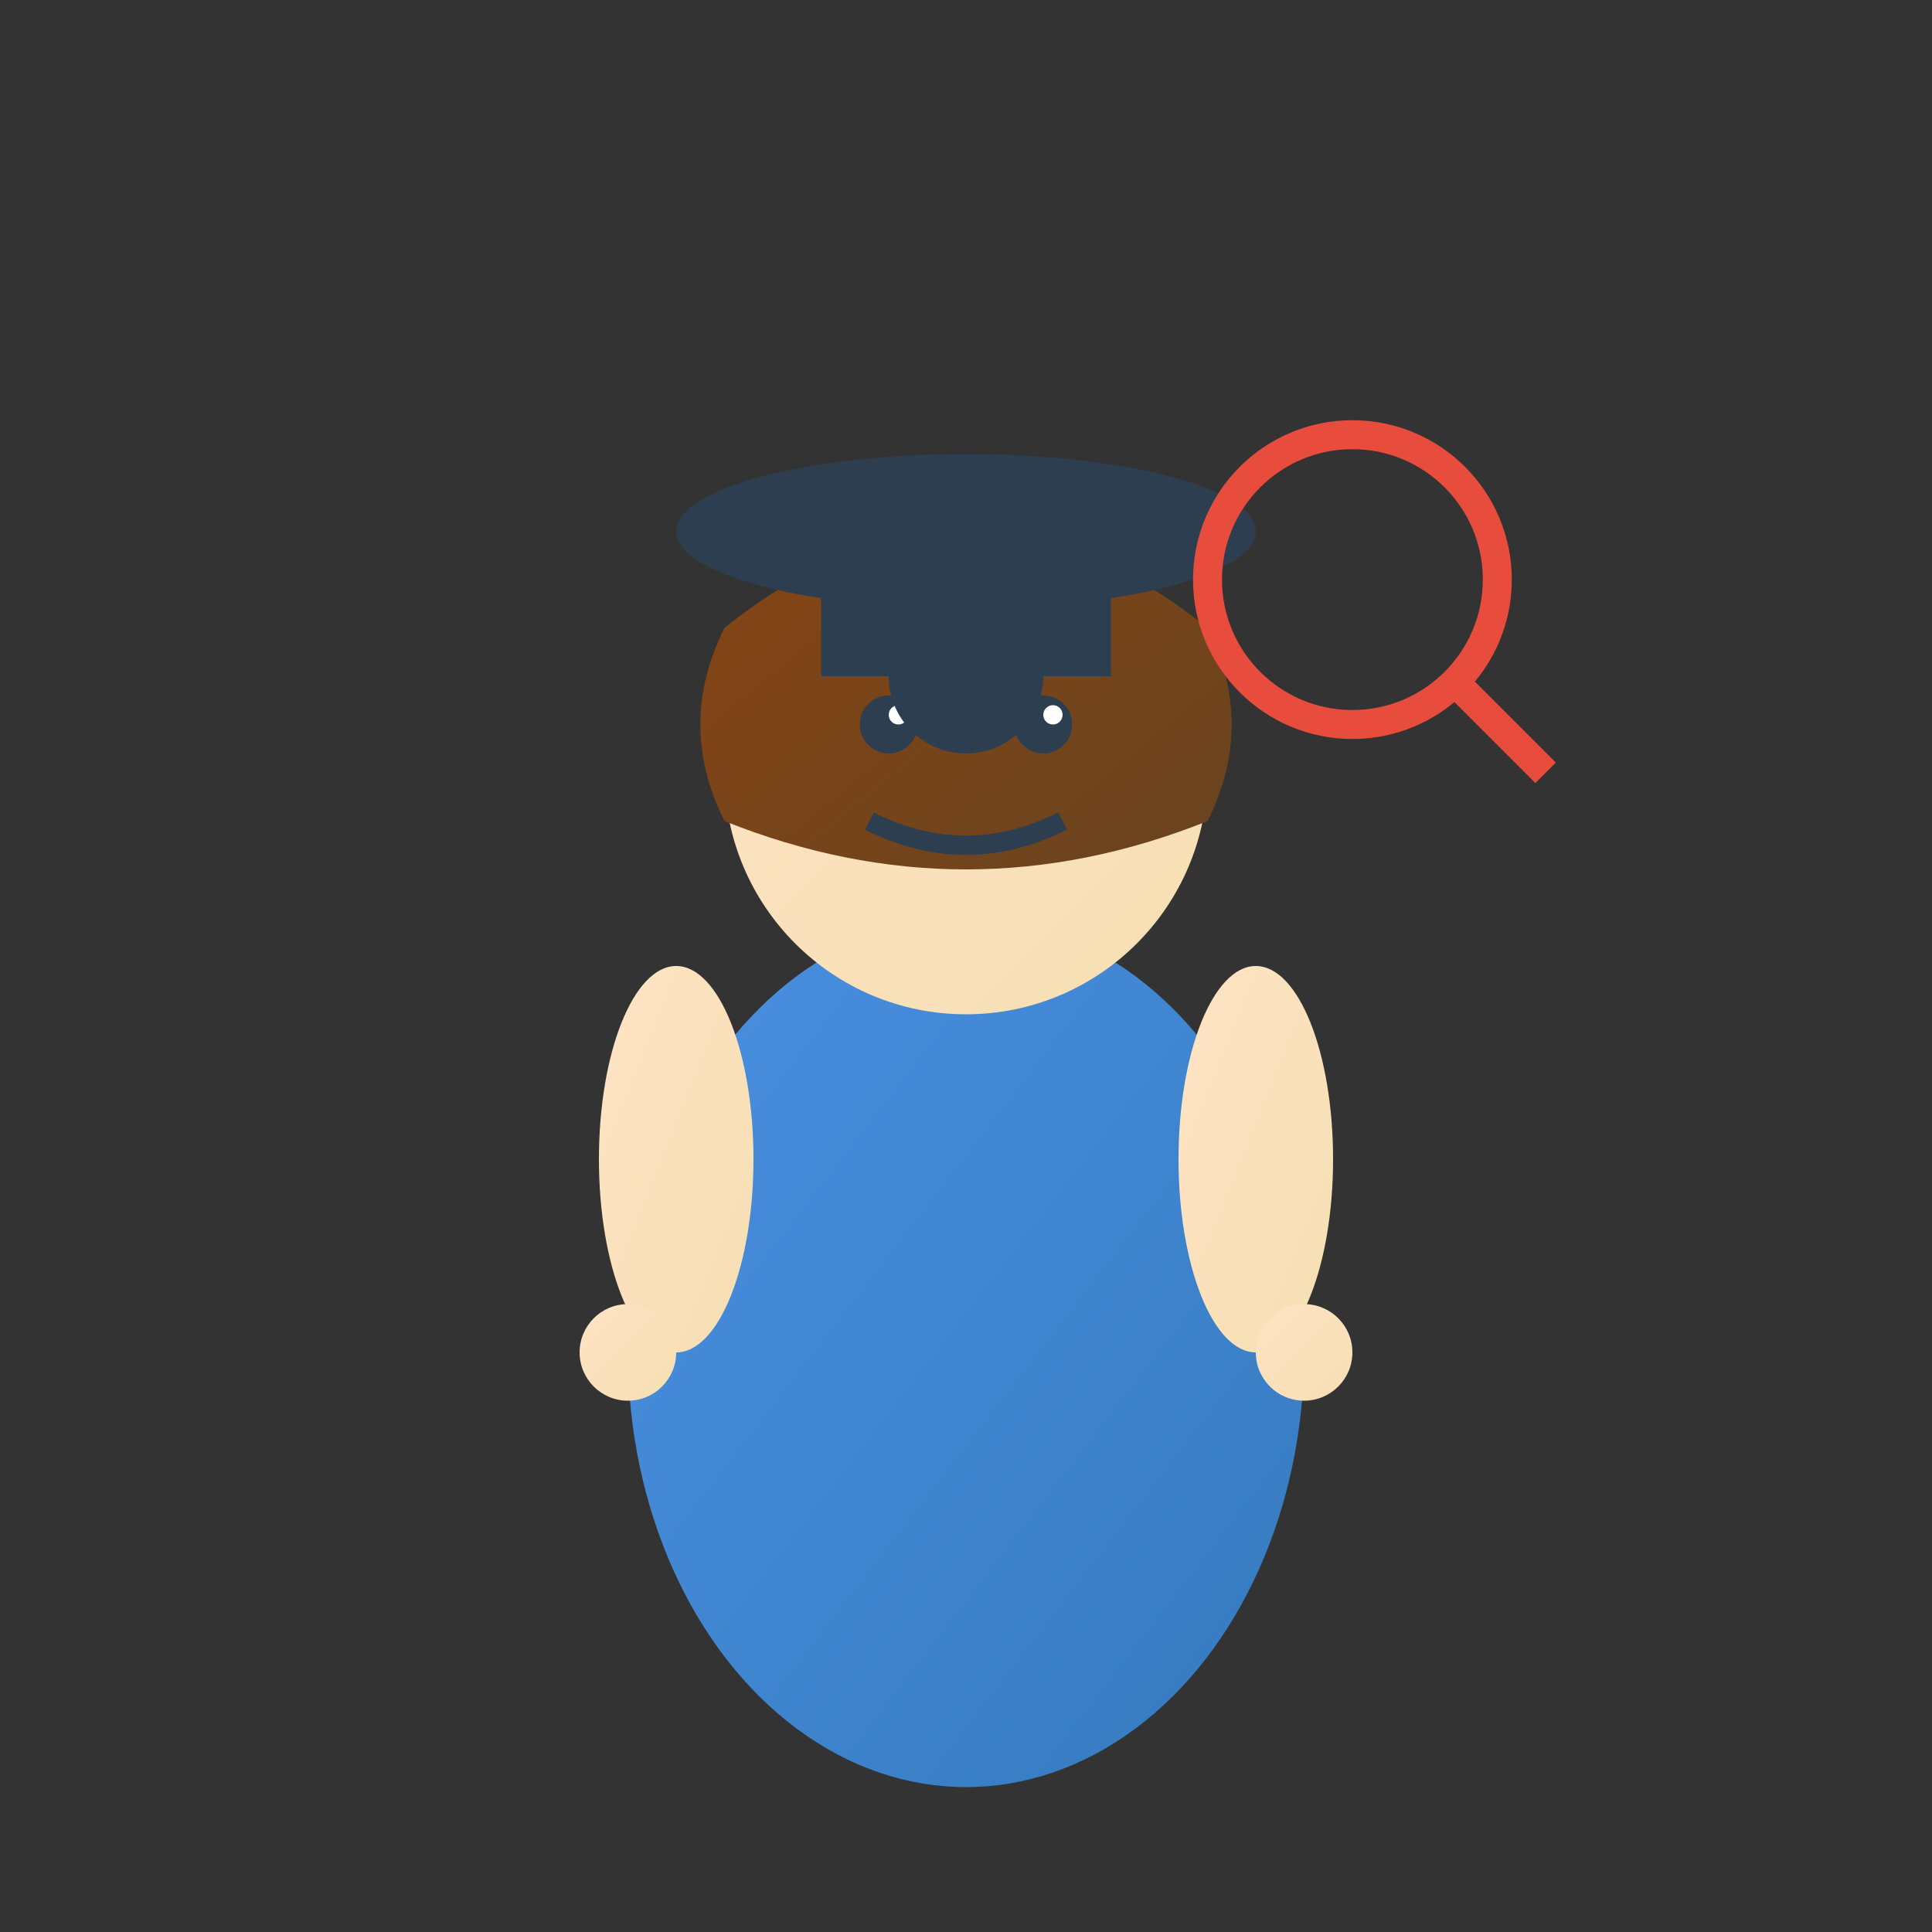 <svg width="200" height="200" viewBox="0 0 200 200" xmlns="http://www.w3.org/2000/svg">
  <rect x="0" y="0" width="200" height="200" fill="#333333" stroke="none"/>
  <!-- Detective Luna - Female detective with magnifying glass -->
  <defs>
    <linearGradient id="lunaHair" x1="0%" y1="0%" x2="100%" y2="100%">
      <stop offset="0%" style="stop-color:#8B4513;stop-opacity:1" />
      <stop offset="100%" style="stop-color:#654321;stop-opacity:1" />
    </linearGradient>
    <linearGradient id="lunaSkin" x1="0%" y1="0%" x2="100%" y2="100%">
      <stop offset="0%" style="stop-color:#FFE4C4;stop-opacity:1" />
      <stop offset="100%" style="stop-color:#F5DEB3;stop-opacity:1" />
    </linearGradient>
    <linearGradient id="lunaOutfit" x1="0%" y1="0%" x2="100%" y2="100%">
      <stop offset="0%" style="stop-color:#4A90E2;stop-opacity:1" />
      <stop offset="100%" style="stop-color:#357ABD;stop-opacity:1" />
    </linearGradient>
  </defs>
  
  <!-- Body -->
  <ellipse cx="100" cy="140" rx="35" ry="45" fill="url(#lunaOutfit)"/>
  
  <!-- Head -->
  <circle cx="100" cy="80" r="25" fill="url(#lunaSkin)"/>
  
  <!-- Hair -->
  <path d="M75 65 Q100 45 125 65 Q130 75 125 85 Q100 95 75 85 Q70 75 75 65" fill="url(#lunaHair)"/>
  
  <!-- Eyes -->
  <circle cx="92" cy="75" r="3" fill="#2C3E50"/>
  <circle cx="108" cy="75" r="3" fill="#2C3E50"/>
  <circle cx="93" cy="74" r="1" fill="white"/>
  <circle cx="109" cy="74" r="1" fill="white"/>
  
  <!-- Smile -->
  <path d="M90 85 Q100 90 110 85" stroke="#2C3E50" stroke-width="2" fill="none"/>
  
  <!-- Detective Hat -->
  <ellipse cx="100" cy="55" rx="30" ry="8" fill="#2C3E50"/>
  <rect x="85" y="55" width="30" height="15" fill="#2C3E50"/>
  <circle cx="100" cy="70" r="8" fill="#2C3E50"/>
  
  <!-- Magnifying Glass -->
  <circle cx="140" cy="60" r="15" fill="none" stroke="#E74C3C" stroke-width="3"/>
  <line x1="150" y1="70" x2="160" y2="80" stroke="#E74C3C" stroke-width="3"/>
  
  <!-- Arms -->
  <ellipse cx="70" cy="120" rx="8" ry="20" fill="url(#lunaSkin)"/>
  <ellipse cx="130" cy="120" rx="8" ry="20" fill="url(#lunaSkin)"/>
  
  <!-- Hands -->
  <circle cx="65" cy="140" r="5" fill="url(#lunaSkin)"/>
  <circle cx="135" cy="140" r="5" fill="url(#lunaSkin)"/>
</svg>
